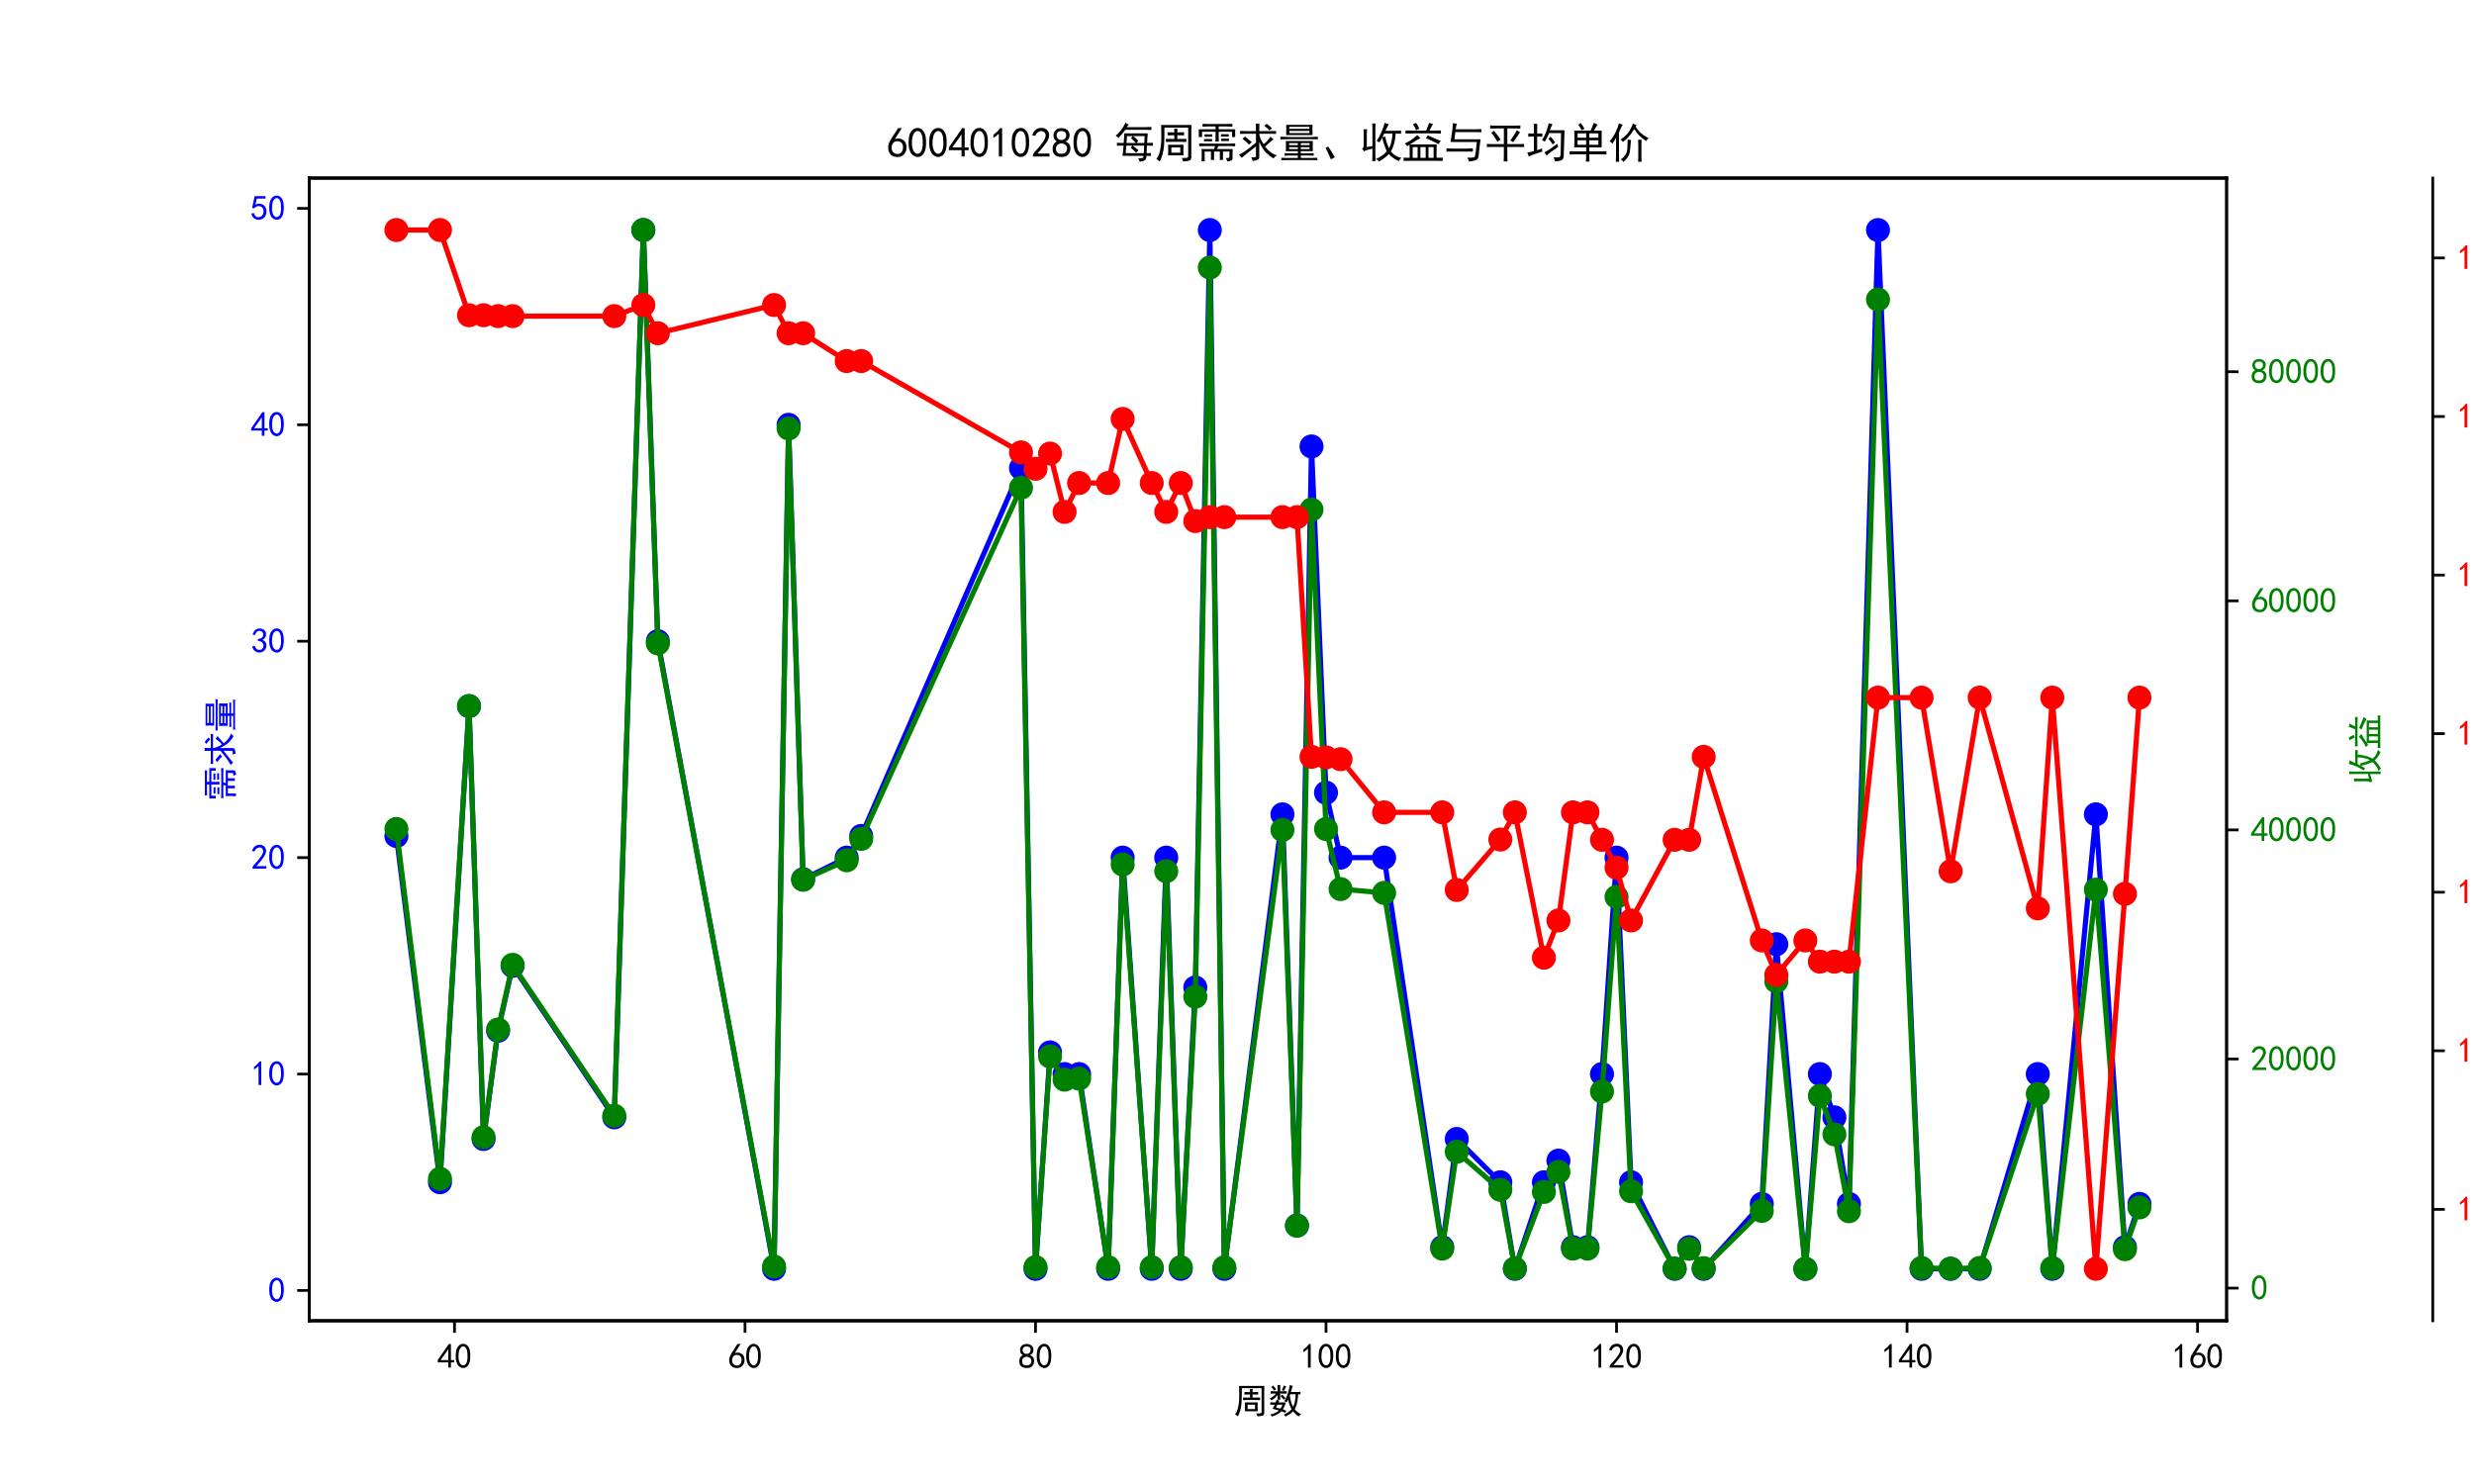 <?xml version="1.0" encoding="utf-8" standalone="no"?>
<!DOCTYPE svg PUBLIC "-//W3C//DTD SVG 1.1//EN"
  "http://www.w3.org/Graphics/SVG/1.1/DTD/svg11.dtd">
<svg xmlns:xlink="http://www.w3.org/1999/xlink" width="720pt" height="432pt" viewBox="0 0 720 432" xmlns="http://www.w3.org/2000/svg" version="1.1">
 <defs>
  <style type="text/css">*{stroke-linejoin: round; stroke-linecap: butt}</style>
 </defs>
 <g id="figure_1">
  <g id="patch_1">
   <path d="M 0 432 
L 720 432 
L 720 0 
L 0 0 
z
" style="fill: #ffffff"/>
  </g>
  <g id="axes_1">
   <g id="patch_2">
    <path d="M 90 384.48 
L 648 384.48 
L 648 51.84 
L 90 51.84 
z
" style="fill: #ffffff"/>
   </g>
   <g id="matplotlib.axis_1">
    <g id="xtick_1">
     <g id="line2d_1">
      <defs>
       <path id="m141161da66" d="M 0 0 
L 0 3.5 
" style="stroke: #000000; stroke-width: 0.8"/>
      </defs>
      <g>
       <use xlink:href="#m141161da66" x="132.273" y="384.48" style="stroke: #000000; stroke-width: 0.8"/>
      </g>
     </g>
     <g id="text_1">
      <!-- 40 -->
      <g transform="translate(127.273 398.355) scale(0.1 -0.1)">
       <defs>
        <path id="SimHei-34" d="M 2000 1100 
L 75 1100 
L 75 1525 
L 2100 4450 
L 2475 4450 
L 2475 1525 
L 3075 1525 
L 3075 1100 
L 2475 1100 
L 2475 150 
L 2000 150 
L 2000 1100 
z
M 2000 1525 
L 2000 3500 
L 600 1525 
L 2000 1525 
z
" transform="scale(0.016)"/>
        <path id="SimHei-30" d="M 225 2537 
Q 250 3200 412 3587 
Q 575 3975 875 4225 
Q 1175 4475 1612 4475 
Q 2050 4475 2375 4112 
Q 2700 3750 2800 3200 
Q 2900 2650 2862 1937 
Q 2825 1225 2612 775 
Q 2400 325 1975 150 
Q 1550 -25 1125 187 
Q 700 400 525 750 
Q 350 1100 275 1487 
Q 200 1875 225 2537 
z
M 750 2687 
Q 675 2000 800 1462 
Q 925 925 1212 700 
Q 1500 475 1800 612 
Q 2100 750 2237 1162 
Q 2375 1575 2375 2062 
Q 2375 2550 2337 2950 
Q 2300 3350 2112 3675 
Q 1925 4000 1612 4012 
Q 1300 4025 1062 3700 
Q 825 3375 750 2687 
z
" transform="scale(0.016)"/>
       </defs>
       <use xlink:href="#SimHei-34"/>
       <use xlink:href="#SimHei-30" x="50"/>
      </g>
     </g>
    </g>
    <g id="xtick_2">
     <g id="line2d_2">
      <g>
       <use xlink:href="#m141161da66" x="216.818" y="384.48" style="stroke: #000000; stroke-width: 0.8"/>
      </g>
     </g>
     <g id="text_2">
      <!-- 60 -->
      <g transform="translate(211.818 398.355) scale(0.1 -0.1)">
       <defs>
        <path id="SimHei-36" d="M 250 1612 
Q 275 1975 387 2225 
Q 500 2475 725 2850 
L 1750 4450 
L 2325 4450 
L 1275 2800 
Q 1950 2975 2350 2750 
Q 2750 2525 2887 2237 
Q 3025 1950 3037 1612 
Q 3050 1275 2937 950 
Q 2825 625 2537 362 
Q 2250 100 1737 75 
Q 1225 50 862 262 
Q 500 475 362 862 
Q 225 1250 250 1612 
z
M 1025 787 
Q 1250 550 1625 525 
Q 2000 500 2250 775 
Q 2500 1050 2500 1575 
Q 2500 2100 2187 2300 
Q 1875 2500 1487 2450 
Q 1100 2400 925 2075 
Q 750 1750 775 1387 
Q 800 1025 1025 787 
z
" transform="scale(0.016)"/>
       </defs>
       <use xlink:href="#SimHei-36"/>
       <use xlink:href="#SimHei-30" x="50"/>
      </g>
     </g>
    </g>
    <g id="xtick_3">
     <g id="line2d_3">
      <g>
       <use xlink:href="#m141161da66" x="301.364" y="384.48" style="stroke: #000000; stroke-width: 0.8"/>
      </g>
     </g>
     <g id="text_3">
      <!-- 80 -->
      <g transform="translate(296.364 398.355) scale(0.1 -0.1)">
       <defs>
        <path id="SimHei-38" d="M 175 1375 
Q 175 1675 325 1962 
Q 475 2250 825 2425 
Q 525 2600 425 2812 
Q 325 3025 312 3300 
Q 300 3575 387 3775 
Q 475 3975 650 4150 
Q 825 4325 1037 4387 
Q 1250 4450 1500 4450 
Q 1750 4450 1950 4400 
Q 2150 4350 2375 4187 
Q 2600 4025 2700 3725 
Q 2800 3425 2687 3025 
Q 2575 2625 2100 2400 
Q 2525 2275 2700 2012 
Q 2875 1750 2875 1375 
Q 2875 1000 2762 775 
Q 2650 550 2512 400 
Q 2375 250 2137 162 
Q 1900 75 1537 75 
Q 1175 75 912 162 
Q 650 250 475 425 
Q 300 600 237 837 
Q 175 1075 175 1375 
z
M 687 1400 
Q 675 1100 787 875 
Q 900 650 1200 587 
Q 1500 525 1825 600 
Q 2150 675 2275 950 
Q 2400 1225 2362 1500 
Q 2325 1775 2050 1962 
Q 1775 2150 1450 2125 
Q 1125 2100 912 1900 
Q 700 1700 687 1400 
z
M 775 3350 
Q 775 3100 950 2875 
Q 1125 2650 1500 2650 
Q 1875 2650 2062 2875 
Q 2250 3100 2237 3412 
Q 2225 3725 2012 3875 
Q 1800 4025 1437 4000 
Q 1075 3975 925 3787 
Q 775 3600 775 3350 
z
" transform="scale(0.016)"/>
       </defs>
       <use xlink:href="#SimHei-38"/>
       <use xlink:href="#SimHei-30" x="50"/>
      </g>
     </g>
    </g>
    <g id="xtick_4">
     <g id="line2d_4">
      <g>
       <use xlink:href="#m141161da66" x="385.909" y="384.48" style="stroke: #000000; stroke-width: 0.8"/>
      </g>
     </g>
     <g id="text_4">
      <!-- 100 -->
      <g transform="translate(378.409 398.355) scale(0.1 -0.1)">
       <defs>
        <path id="SimHei-31" d="M 1400 3600 
Q 1075 3275 575 2975 
L 575 3450 
Q 1200 3875 1600 4450 
L 1900 4450 
L 1900 150 
L 1400 150 
L 1400 3600 
z
" transform="scale(0.016)"/>
       </defs>
       <use xlink:href="#SimHei-31"/>
       <use xlink:href="#SimHei-30" x="50"/>
       <use xlink:href="#SimHei-30" x="100"/>
      </g>
     </g>
    </g>
    <g id="xtick_5">
     <g id="line2d_5">
      <g>
       <use xlink:href="#m141161da66" x="470.455" y="384.48" style="stroke: #000000; stroke-width: 0.8"/>
      </g>
     </g>
     <g id="text_5">
      <!-- 120 -->
      <g transform="translate(462.955 398.355) scale(0.1 -0.1)">
       <defs>
        <path id="SimHei-32" d="M 300 250 
Q 325 625 650 925 
Q 975 1225 1475 1862 
Q 1975 2500 2125 2850 
Q 2275 3200 2237 3450 
Q 2200 3700 2000 3862 
Q 1800 4025 1537 4000 
Q 1275 3975 1037 3800 
Q 800 3625 675 3275 
L 200 3350 
Q 400 3925 712 4187 
Q 1025 4450 1450 4475 
Q 1700 4500 1900 4462 
Q 2100 4425 2312 4287 
Q 2525 4150 2662 3875 
Q 2800 3600 2762 3212 
Q 2725 2825 2375 2287 
Q 2025 1750 1025 600 
L 2825 600 
L 2825 150 
L 300 150 
L 300 250 
z
" transform="scale(0.016)"/>
       </defs>
       <use xlink:href="#SimHei-31"/>
       <use xlink:href="#SimHei-32" x="50"/>
       <use xlink:href="#SimHei-30" x="100"/>
      </g>
     </g>
    </g>
    <g id="xtick_6">
     <g id="line2d_6">
      <g>
       <use xlink:href="#m141161da66" x="555" y="384.48" style="stroke: #000000; stroke-width: 0.8"/>
      </g>
     </g>
     <g id="text_6">
      <!-- 140 -->
      <g transform="translate(547.5 398.355) scale(0.1 -0.1)">
       <use xlink:href="#SimHei-31"/>
       <use xlink:href="#SimHei-34" x="50"/>
       <use xlink:href="#SimHei-30" x="100"/>
      </g>
     </g>
    </g>
    <g id="xtick_7">
     <g id="line2d_7">
      <g>
       <use xlink:href="#m141161da66" x="639.545" y="384.48" style="stroke: #000000; stroke-width: 0.8"/>
      </g>
     </g>
     <g id="text_7">
      <!-- 160 -->
      <g transform="translate(632.045 398.355) scale(0.1 -0.1)">
       <use xlink:href="#SimHei-31"/>
       <use xlink:href="#SimHei-36" x="50"/>
       <use xlink:href="#SimHei-30" x="100"/>
      </g>
     </g>
    </g>
    <g id="text_8">
     <!-- 周数 -->
     <g transform="translate(359 411.339) scale(0.1 -0.1)">
      <defs>
       <path id="SimHei-5468" d="M 5600 4925 
Q 5575 4400 5575 3800 
L 5575 50 
Q 5550 -375 5325 -462 
Q 5100 -550 4325 -600 
Q 4300 -400 4125 -75 
Q 4800 -100 4962 -37 
Q 5125 25 5100 225 
L 5100 4525 
L 1500 4525 
Q 1500 2575 1450 1887 
Q 1400 1200 1237 550 
Q 1075 -100 775 -625 
Q 625 -450 275 -225 
Q 650 225 825 1000 
Q 1000 1775 1025 2587 
Q 1050 3400 1000 4925 
L 5600 4925 
z
M 2050 325 
Q 2075 625 2075 950 
L 2075 1400 
Q 2075 1625 2050 1925 
L 4400 1925 
Q 4375 1725 4375 1450 
L 4375 875 
Q 4375 600 4400 325 
L 2050 325 
z
M 3000 3800 
Q 3000 4150 2975 4375 
L 3475 4375 
Q 3450 4075 3450 3800 
Q 4100 3800 4475 3825 
L 4475 3350 
Q 4125 3375 3450 3375 
L 3450 2800 
Q 4200 2800 4825 2825 
L 4825 2350 
Q 4175 2375 3725 2375 
L 2750 2375 
Q 2325 2375 1725 2350 
L 1725 2825 
Q 2325 2800 3000 2800 
L 3000 3375 
Q 2500 3375 1975 3350 
L 1975 3825 
Q 2475 3800 3000 3800 
z
M 3900 725 
L 3900 1525 
L 2550 1525 
L 2550 725 
L 3900 725 
z
" transform="scale(0.016)"/>
       <path id="SimHei-6570" d="M 4525 4925 
Q 4475 4800 4400 4587 
Q 4325 4375 4175 3825 
L 5325 3825 
Q 5575 3825 5925 3850 
L 5925 3400 
Q 5650 3425 5500 3425 
Q 5500 3025 5362 2162 
Q 5225 1300 4875 675 
Q 5125 375 5437 137 
Q 5750 -100 6025 -200 
Q 5725 -425 5625 -625 
Q 5325 -450 5075 -225 
Q 4825 0 4575 325 
Q 4300 25 3987 -187 
Q 3675 -400 3200 -650 
Q 3075 -425 2850 -300 
Q 3225 -150 3650 125 
Q 4075 400 4300 675 
Q 4125 1025 3962 1425 
Q 3800 1825 3675 2475 
Q 3600 2275 3425 1950 
Q 3250 2050 3000 2150 
Q 3400 2850 3650 3675 
Q 3900 4500 3975 5100 
Q 4275 4975 4525 4925 
z
M 2100 2250 
Q 2000 2150 1875 1925 
L 3250 1925 
Q 3100 1300 2725 675 
Q 3125 525 3350 400 
Q 3225 225 3125 25 
Q 2900 175 2450 325 
Q 1950 -225 725 -650 
Q 600 -375 400 -275 
Q 1575 0 2000 475 
Q 1300 650 850 775 
Q 1000 1000 1250 1525 
Q 1000 1525 425 1500 
L 425 1950 
Q 900 1925 1400 1925 
Q 1500 2150 1550 2425 
Q 1825 2325 2100 2250 
z
M 1775 3950 
Q 1775 4550 1750 5100 
L 2250 5100 
Q 2225 4575 2225 3950 
Q 3075 3950 3425 3975 
L 3425 3525 
Q 3075 3550 2225 3550 
Q 2225 2825 2250 2425 
L 1750 2425 
Q 1775 2775 1775 3300 
Q 1650 3100 1300 2787 
Q 950 2475 650 2300 
Q 525 2525 275 2625 
Q 500 2700 875 2975 
Q 1250 3250 1450 3550 
Q 950 3550 500 3525 
L 500 3975 
Q 925 3950 1775 3950 
z
M 3975 3175 
Q 4200 1700 4600 1125 
Q 4850 1700 4937 2287 
Q 5025 2875 5050 3425 
L 4075 3425 
L 3975 3175 
z
M 1450 1000 
Q 1750 925 2275 800 
Q 2475 1050 2650 1525 
L 1725 1525 
Q 1600 1275 1450 1000 
z
M 3325 4825 
Q 3200 4625 3125 4450 
Q 3050 4275 2925 4025 
Q 2725 4125 2525 4175 
Q 2725 4500 2900 5000 
Q 3150 4875 3325 4825 
z
M 2575 3375 
Q 2900 3050 3200 2725 
Q 3050 2600 2875 2425 
Q 2525 2850 2300 3100 
Q 2450 3225 2575 3375 
z
M 925 5000 
Q 1275 4650 1500 4300 
L 1125 4075 
Q 950 4425 600 4725 
Q 825 4875 925 5000 
z
" transform="scale(0.016)"/>
      </defs>
      <use xlink:href="#SimHei-5468"/>
      <use xlink:href="#SimHei-6570" x="100"/>
     </g>
    </g>
   </g>
   <g id="matplotlib.axis_2">
    <g id="ytick_1">
     <g id="line2d_8">
      <defs>
       <path id="m74ac455ac3" d="M 0 0 
L -3.5 0 
" style="stroke: #000000; stroke-width: 0.8"/>
      </defs>
      <g>
       <use xlink:href="#m74ac455ac3" x="90" y="375.66" style="stroke: #000000; stroke-width: 0.8"/>
      </g>
     </g>
     <g id="text_9">
      <!-- 0 -->
      <g style="fill: #0000ff" transform="translate(78 379.098) scale(0.1 -0.1)">
       <use xlink:href="#SimHei-30"/>
      </g>
     </g>
    </g>
    <g id="ytick_2">
     <g id="line2d_9">
      <g>
       <use xlink:href="#m74ac455ac3" x="90" y="312.66" style="stroke: #000000; stroke-width: 0.8"/>
      </g>
     </g>
     <g id="text_10">
      <!-- 10 -->
      <g style="fill: #0000ff" transform="translate(73 316.098) scale(0.1 -0.1)">
       <use xlink:href="#SimHei-31"/>
       <use xlink:href="#SimHei-30" x="50"/>
      </g>
     </g>
    </g>
    <g id="ytick_3">
     <g id="line2d_10">
      <g>
       <use xlink:href="#m74ac455ac3" x="90" y="249.66" style="stroke: #000000; stroke-width: 0.8"/>
      </g>
     </g>
     <g id="text_11">
      <!-- 20 -->
      <g style="fill: #0000ff" transform="translate(73 253.097) scale(0.1 -0.1)">
       <use xlink:href="#SimHei-32"/>
       <use xlink:href="#SimHei-30" x="50"/>
      </g>
     </g>
    </g>
    <g id="ytick_4">
     <g id="line2d_11">
      <g>
       <use xlink:href="#m74ac455ac3" x="90" y="186.66" style="stroke: #000000; stroke-width: 0.8"/>
      </g>
     </g>
     <g id="text_12">
      <!-- 30 -->
      <g style="fill: #0000ff" transform="translate(73 190.097) scale(0.1 -0.1)">
       <defs>
        <path id="SimHei-33" d="M 250 1225 
L 700 1300 
Q 800 975 1025 762 
Q 1250 550 1587 562 
Q 1925 575 2125 837 
Q 2325 1100 2300 1437 
Q 2275 1775 2037 1962 
Q 1800 2150 1275 2225 
L 1275 2550 
Q 1800 2600 2037 2825 
Q 2275 3050 2250 3412 
Q 2225 3775 1925 3937 
Q 1625 4100 1287 3975 
Q 950 3850 750 3275 
L 300 3350 
Q 450 3800 712 4100 
Q 975 4400 1425 4450 
Q 1875 4500 2212 4337 
Q 2550 4175 2687 3837 
Q 2825 3500 2725 3100 
Q 2625 2700 2150 2400 
Q 2500 2250 2687 1950 
Q 2875 1650 2812 1162 
Q 2750 675 2375 375 
Q 2000 75 1525 87 
Q 1050 100 700 387 
Q 350 675 250 1225 
z
" transform="scale(0.016)"/>
       </defs>
       <use xlink:href="#SimHei-33"/>
       <use xlink:href="#SimHei-30" x="50"/>
      </g>
     </g>
    </g>
    <g id="ytick_5">
     <g id="line2d_12">
      <g>
       <use xlink:href="#m74ac455ac3" x="90" y="123.66" style="stroke: #000000; stroke-width: 0.8"/>
      </g>
     </g>
     <g id="text_13">
      <!-- 40 -->
      <g style="fill: #0000ff" transform="translate(73 127.097) scale(0.1 -0.1)">
       <use xlink:href="#SimHei-34"/>
       <use xlink:href="#SimHei-30" x="50"/>
      </g>
     </g>
    </g>
    <g id="ytick_6">
     <g id="line2d_13">
      <g>
       <use xlink:href="#m74ac455ac3" x="90" y="60.66" style="stroke: #000000; stroke-width: 0.8"/>
      </g>
     </g>
     <g id="text_14">
      <!-- 50 -->
      <g style="fill: #0000ff" transform="translate(73 64.097) scale(0.1 -0.1)">
       <defs>
        <path id="SimHei-35" d="M 550 1325 
Q 725 650 1150 575 
Q 1575 500 1837 662 
Q 2100 825 2212 1087 
Q 2325 1350 2312 1675 
Q 2300 2000 2137 2225 
Q 1975 2450 1725 2525 
Q 1475 2600 1162 2525 
Q 850 2450 650 2175 
L 225 2225 
Q 275 2375 700 4375 
L 2675 4375 
L 2675 3925 
L 1075 3925 
Q 950 3250 825 2850 
Q 1200 3025 1525 3012 
Q 1850 3000 2150 2862 
Q 2450 2725 2587 2487 
Q 2725 2250 2787 2012 
Q 2850 1775 2837 1500 
Q 2825 1225 2725 937 
Q 2625 650 2425 462 
Q 2225 275 1937 162 
Q 1650 50 1275 75 
Q 900 100 562 350 
Q 225 600 100 1200 
L 550 1325 
z
" transform="scale(0.016)"/>
       </defs>
       <use xlink:href="#SimHei-35"/>
       <use xlink:href="#SimHei-30" x="50"/>
      </g>
     </g>
    </g>
    <g id="text_15">
     <!-- 需求量 -->
     <g style="fill: #0000ff" transform="translate(67.75 233.16) rotate(-90) scale(0.1 -0.1)">
      <defs>
       <path id="SimHei-9700" d="M 5150 2100 
Q 5500 2100 5975 2125 
L 5975 1700 
Q 5500 1725 5150 1725 
L 3425 1725 
Q 3300 1500 3250 1275 
L 5600 1275 
Q 5575 950 5575 700 
L 5575 -50 
Q 5575 -350 5425 -437 
Q 5275 -525 4775 -625 
Q 4750 -400 4550 -100 
Q 4950 -100 5025 -50 
Q 5100 0 5100 200 
L 5100 900 
L 4125 900 
L 4125 -375 
L 3650 -375 
L 3650 900 
L 2775 900 
L 2775 -375 
L 2300 -375 
L 2300 900 
L 1350 900 
L 1350 -575 
L 875 -575 
Q 900 -225 900 175 
L 900 575 
Q 900 900 875 1275 
L 2800 1275 
Q 2875 1500 2925 1725 
L 1350 1725 
Q 925 1725 525 1700 
L 525 2125 
Q 900 2100 1325 2100 
L 5150 2100 
z
M 4700 5075 
Q 5075 5075 5550 5100 
L 5550 4675 
Q 5075 4700 4700 4700 
L 3475 4700 
L 3475 4275 
L 5975 4275 
L 5975 3100 
L 5500 3100 
L 5500 3900 
L 3475 3900 
L 3475 3200 
Q 3475 2775 3500 2425 
L 2975 2425 
Q 3000 2750 3000 3175 
L 3000 3900 
L 950 3900 
L 950 3100 
L 450 3100 
Q 450 3375 462 3650 
Q 475 3925 450 4275 
L 3000 4275 
L 3000 4700 
L 1775 4700 
Q 1400 4700 1025 4675 
L 1025 5100 
Q 1400 5075 1750 5075 
L 4700 5075 
z
M 2475 2450 
L 1250 2450 
L 1250 2800 
L 2475 2800 
L 2475 2450 
z
M 2500 3150 
L 1325 3150 
L 1325 3500 
L 2500 3500 
L 2500 3150 
z
M 5000 3175 
L 3825 3175 
L 3825 3525 
L 5000 3525 
L 5000 3175 
z
M 5025 2500 
L 3850 2500 
L 3850 2850 
L 5025 2850 
L 5025 2500 
z
" transform="scale(0.016)"/>
       <path id="SimHei-6c42" d="M 475 4025 
Q 875 4000 1325 4000 
L 2875 4000 
Q 2875 4725 2850 5125 
L 3400 5125 
Q 3375 4725 3375 4000 
L 5150 4000 
Q 5500 4000 5925 4025 
L 5925 3575 
Q 5475 3600 5150 3600 
L 3375 3600 
Q 3400 3200 3612 2750 
Q 3825 2300 4050 2000 
Q 4600 2450 5075 3150 
Q 5250 2950 5575 2750 
Q 5275 2600 4250 1650 
Q 4575 1225 5037 850 
Q 5500 475 6050 325 
Q 5700 125 5550 -150 
Q 5000 150 4437 687 
Q 3875 1225 3375 2375 
L 3375 150 
Q 3400 -225 3137 -350 
Q 2875 -475 2375 -525 
Q 2325 -275 2150 25 
Q 2575 0 2737 37 
Q 2900 75 2875 300 
L 2875 1675 
Q 1875 900 1437 550 
Q 1000 200 725 -50 
Q 500 200 300 400 
Q 650 575 1200 937 
Q 1750 1300 2875 2250 
L 2875 3600 
L 1325 3600 
Q 875 3600 475 3575 
L 475 4025 
z
M 1225 3175 
Q 1775 2725 2250 2325 
L 1825 1950 
Q 1450 2375 825 2825 
L 1225 3175 
z
M 4500 5100 
Q 4900 4825 5300 4425 
Q 5125 4300 4925 4100 
Q 4650 4400 4125 4825 
Q 4275 4950 4500 5100 
z
" transform="scale(0.016)"/>
       <path id="SimHei-91cf" d="M 5250 2500 
Q 5225 2200 5225 1700 
Q 5225 1225 5250 950 
L 3425 950 
L 3425 625 
L 4575 625 
Q 5000 625 5375 650 
L 5375 275 
Q 5025 300 4575 300 
L 3425 300 
L 3425 -75 
L 5125 -75 
Q 5525 -75 5925 -50 
L 5925 -425 
Q 5525 -400 5125 -400 
L 1275 -400 
Q 900 -400 475 -425 
L 475 -50 
Q 925 -50 1275 -75 
L 2975 -75 
L 2975 300 
L 1725 300 
Q 1350 300 975 250 
L 975 650 
Q 1375 625 1725 625 
L 2975 625 
L 2975 950 
L 1150 950 
Q 1175 1375 1175 1775 
Q 1175 2175 1150 2500 
L 5250 2500 
z
M 5200 4950 
Q 5175 4575 5175 4250 
Q 5175 3925 5200 3400 
L 1200 3400 
Q 1225 3925 1225 4250 
Q 1225 4575 1200 4950 
L 5200 4950 
z
M 4900 3100 
Q 5500 3125 6000 3150 
L 6000 2750 
Q 5500 2775 4925 2775 
L 1650 2775 
Q 975 2775 325 2750 
L 325 3150 
Q 975 3125 1650 3100 
L 4900 3100 
z
M 4725 3700 
L 4725 4025 
L 1675 4025 
L 1675 3700 
L 4725 3700 
z
M 4725 4350 
L 4725 4650 
L 1675 4650 
L 1675 4350 
L 4725 4350 
z
M 4750 1875 
L 4750 2175 
L 3425 2175 
L 3425 1875 
L 4750 1875 
z
M 2975 1875 
L 2975 2175 
L 1650 2175 
L 1650 1875 
L 2975 1875 
z
M 2975 1275 
L 2975 1550 
L 1650 1550 
L 1650 1275 
L 2975 1275 
z
M 4750 1275 
L 4750 1550 
L 3425 1550 
L 3425 1275 
L 4750 1275 
z
" transform="scale(0.016)"/>
      </defs>
      <use xlink:href="#SimHei-9700"/>
      <use xlink:href="#SimHei-6c42" x="100"/>
      <use xlink:href="#SimHei-91cf" x="200"/>
     </g>
    </g>
   </g>
   <g id="line2d_14">
    <path d="M 115.364 243.36 
L 128.045 344.16 
L 136.5 205.56 
L 140.727 331.56 
L 144.955 300.06 
L 149.182 281.16 
L 178.773 325.26 
L 187.227 66.96 
L 191.455 186.66 
L 225.273 369.36 
L 229.5 123.66 
L 233.727 255.96 
L 246.409 249.66 
L 250.636 243.36 
L 297.136 136.26 
L 301.364 369.36 
L 305.591 306.36 
L 309.818 312.66 
L 314.045 312.66 
L 322.5 369.36 
L 326.727 249.66 
L 335.182 369.36 
L 339.409 249.66 
L 343.636 369.36 
L 347.864 287.46 
L 352.091 66.96 
L 356.318 369.36 
L 373.227 237.06 
L 377.455 356.76 
L 381.682 129.96 
L 385.909 230.76 
L 390.136 249.66 
L 402.818 249.66 
L 419.727 363.06 
L 423.955 331.56 
L 436.636 344.16 
L 440.864 369.36 
L 449.318 344.16 
L 453.545 337.86 
L 457.773 363.06 
L 462 363.06 
L 466.227 312.66 
L 470.455 249.66 
L 474.682 344.16 
L 487.364 369.36 
L 491.591 363.06 
L 495.818 369.36 
L 512.727 350.46 
L 516.955 274.86 
L 525.409 369.36 
L 529.636 312.66 
L 533.864 325.26 
L 538.091 350.46 
L 546.545 66.96 
L 559.227 369.36 
L 567.682 369.36 
L 576.136 369.36 
L 593.045 312.66 
L 597.273 369.36 
L 609.955 237.06 
L 618.409 363.06 
L 622.636 350.46 
" clip-path="url(#p6c1d393cd1)" style="fill: none; stroke: #0000ff; stroke-width: 1.5; stroke-linecap: square"/>
    <defs>
     <path id="m111ec962bd" d="M 0 3 
C 0.796 3 1.559 2.684 2.121 2.121 
C 2.684 1.559 3 0.796 3 0 
C 3 -0.796 2.684 -1.559 2.121 -2.121 
C 1.559 -2.684 0.796 -3 0 -3 
C -0.796 -3 -1.559 -2.684 -2.121 -2.121 
C -2.684 -1.559 -3 -0.796 -3 0 
C -3 0.796 -2.684 1.559 -2.121 2.121 
C -1.559 2.684 -0.796 3 0 3 
z
" style="stroke: #0000ff"/>
    </defs>
    <g clip-path="url(#p6c1d393cd1)">
     <use xlink:href="#m111ec962bd" x="115.364" y="243.36" style="fill: #0000ff; stroke: #0000ff"/>
     <use xlink:href="#m111ec962bd" x="128.045" y="344.16" style="fill: #0000ff; stroke: #0000ff"/>
     <use xlink:href="#m111ec962bd" x="136.5" y="205.56" style="fill: #0000ff; stroke: #0000ff"/>
     <use xlink:href="#m111ec962bd" x="140.727" y="331.56" style="fill: #0000ff; stroke: #0000ff"/>
     <use xlink:href="#m111ec962bd" x="144.955" y="300.06" style="fill: #0000ff; stroke: #0000ff"/>
     <use xlink:href="#m111ec962bd" x="149.182" y="281.16" style="fill: #0000ff; stroke: #0000ff"/>
     <use xlink:href="#m111ec962bd" x="178.773" y="325.26" style="fill: #0000ff; stroke: #0000ff"/>
     <use xlink:href="#m111ec962bd" x="187.227" y="66.96" style="fill: #0000ff; stroke: #0000ff"/>
     <use xlink:href="#m111ec962bd" x="191.455" y="186.66" style="fill: #0000ff; stroke: #0000ff"/>
     <use xlink:href="#m111ec962bd" x="225.273" y="369.36" style="fill: #0000ff; stroke: #0000ff"/>
     <use xlink:href="#m111ec962bd" x="229.5" y="123.66" style="fill: #0000ff; stroke: #0000ff"/>
     <use xlink:href="#m111ec962bd" x="233.727" y="255.96" style="fill: #0000ff; stroke: #0000ff"/>
     <use xlink:href="#m111ec962bd" x="246.409" y="249.66" style="fill: #0000ff; stroke: #0000ff"/>
     <use xlink:href="#m111ec962bd" x="250.636" y="243.36" style="fill: #0000ff; stroke: #0000ff"/>
     <use xlink:href="#m111ec962bd" x="297.136" y="136.26" style="fill: #0000ff; stroke: #0000ff"/>
     <use xlink:href="#m111ec962bd" x="301.364" y="369.36" style="fill: #0000ff; stroke: #0000ff"/>
     <use xlink:href="#m111ec962bd" x="305.591" y="306.36" style="fill: #0000ff; stroke: #0000ff"/>
     <use xlink:href="#m111ec962bd" x="309.818" y="312.66" style="fill: #0000ff; stroke: #0000ff"/>
     <use xlink:href="#m111ec962bd" x="314.045" y="312.66" style="fill: #0000ff; stroke: #0000ff"/>
     <use xlink:href="#m111ec962bd" x="322.5" y="369.36" style="fill: #0000ff; stroke: #0000ff"/>
     <use xlink:href="#m111ec962bd" x="326.727" y="249.66" style="fill: #0000ff; stroke: #0000ff"/>
     <use xlink:href="#m111ec962bd" x="335.182" y="369.36" style="fill: #0000ff; stroke: #0000ff"/>
     <use xlink:href="#m111ec962bd" x="339.409" y="249.66" style="fill: #0000ff; stroke: #0000ff"/>
     <use xlink:href="#m111ec962bd" x="343.636" y="369.36" style="fill: #0000ff; stroke: #0000ff"/>
     <use xlink:href="#m111ec962bd" x="347.864" y="287.46" style="fill: #0000ff; stroke: #0000ff"/>
     <use xlink:href="#m111ec962bd" x="352.091" y="66.96" style="fill: #0000ff; stroke: #0000ff"/>
     <use xlink:href="#m111ec962bd" x="356.318" y="369.36" style="fill: #0000ff; stroke: #0000ff"/>
     <use xlink:href="#m111ec962bd" x="373.227" y="237.06" style="fill: #0000ff; stroke: #0000ff"/>
     <use xlink:href="#m111ec962bd" x="377.455" y="356.76" style="fill: #0000ff; stroke: #0000ff"/>
     <use xlink:href="#m111ec962bd" x="381.682" y="129.96" style="fill: #0000ff; stroke: #0000ff"/>
     <use xlink:href="#m111ec962bd" x="385.909" y="230.76" style="fill: #0000ff; stroke: #0000ff"/>
     <use xlink:href="#m111ec962bd" x="390.136" y="249.66" style="fill: #0000ff; stroke: #0000ff"/>
     <use xlink:href="#m111ec962bd" x="402.818" y="249.66" style="fill: #0000ff; stroke: #0000ff"/>
     <use xlink:href="#m111ec962bd" x="419.727" y="363.06" style="fill: #0000ff; stroke: #0000ff"/>
     <use xlink:href="#m111ec962bd" x="423.955" y="331.56" style="fill: #0000ff; stroke: #0000ff"/>
     <use xlink:href="#m111ec962bd" x="436.636" y="344.16" style="fill: #0000ff; stroke: #0000ff"/>
     <use xlink:href="#m111ec962bd" x="440.864" y="369.36" style="fill: #0000ff; stroke: #0000ff"/>
     <use xlink:href="#m111ec962bd" x="449.318" y="344.16" style="fill: #0000ff; stroke: #0000ff"/>
     <use xlink:href="#m111ec962bd" x="453.545" y="337.86" style="fill: #0000ff; stroke: #0000ff"/>
     <use xlink:href="#m111ec962bd" x="457.773" y="363.06" style="fill: #0000ff; stroke: #0000ff"/>
     <use xlink:href="#m111ec962bd" x="462" y="363.06" style="fill: #0000ff; stroke: #0000ff"/>
     <use xlink:href="#m111ec962bd" x="466.227" y="312.66" style="fill: #0000ff; stroke: #0000ff"/>
     <use xlink:href="#m111ec962bd" x="470.455" y="249.66" style="fill: #0000ff; stroke: #0000ff"/>
     <use xlink:href="#m111ec962bd" x="474.682" y="344.16" style="fill: #0000ff; stroke: #0000ff"/>
     <use xlink:href="#m111ec962bd" x="487.364" y="369.36" style="fill: #0000ff; stroke: #0000ff"/>
     <use xlink:href="#m111ec962bd" x="491.591" y="363.06" style="fill: #0000ff; stroke: #0000ff"/>
     <use xlink:href="#m111ec962bd" x="495.818" y="369.36" style="fill: #0000ff; stroke: #0000ff"/>
     <use xlink:href="#m111ec962bd" x="512.727" y="350.46" style="fill: #0000ff; stroke: #0000ff"/>
     <use xlink:href="#m111ec962bd" x="516.955" y="274.86" style="fill: #0000ff; stroke: #0000ff"/>
     <use xlink:href="#m111ec962bd" x="525.409" y="369.36" style="fill: #0000ff; stroke: #0000ff"/>
     <use xlink:href="#m111ec962bd" x="529.636" y="312.66" style="fill: #0000ff; stroke: #0000ff"/>
     <use xlink:href="#m111ec962bd" x="533.864" y="325.26" style="fill: #0000ff; stroke: #0000ff"/>
     <use xlink:href="#m111ec962bd" x="538.091" y="350.46" style="fill: #0000ff; stroke: #0000ff"/>
     <use xlink:href="#m111ec962bd" x="546.545" y="66.96" style="fill: #0000ff; stroke: #0000ff"/>
     <use xlink:href="#m111ec962bd" x="559.227" y="369.36" style="fill: #0000ff; stroke: #0000ff"/>
     <use xlink:href="#m111ec962bd" x="567.682" y="369.36" style="fill: #0000ff; stroke: #0000ff"/>
     <use xlink:href="#m111ec962bd" x="576.136" y="369.36" style="fill: #0000ff; stroke: #0000ff"/>
     <use xlink:href="#m111ec962bd" x="593.045" y="312.66" style="fill: #0000ff; stroke: #0000ff"/>
     <use xlink:href="#m111ec962bd" x="597.273" y="369.36" style="fill: #0000ff; stroke: #0000ff"/>
     <use xlink:href="#m111ec962bd" x="609.955" y="237.06" style="fill: #0000ff; stroke: #0000ff"/>
     <use xlink:href="#m111ec962bd" x="618.409" y="363.06" style="fill: #0000ff; stroke: #0000ff"/>
     <use xlink:href="#m111ec962bd" x="622.636" y="350.46" style="fill: #0000ff; stroke: #0000ff"/>
    </g>
   </g>
   <g id="patch_3">
    <path d="M 90 384.48 
L 90 51.84 
" style="fill: none; stroke: #000000; stroke-width: 0.8; stroke-linejoin: miter; stroke-linecap: square"/>
   </g>
   <g id="patch_4">
    <path d="M 648 384.48 
L 648 51.84 
" style="fill: none; stroke: #000000; stroke-width: 0.8; stroke-linejoin: miter; stroke-linecap: square"/>
   </g>
   <g id="patch_5">
    <path d="M 90 384.48 
L 648 384.48 
" style="fill: none; stroke: #000000; stroke-width: 0.8; stroke-linejoin: miter; stroke-linecap: square"/>
   </g>
   <g id="patch_6">
    <path d="M 90 51.84 
L 648 51.84 
" style="fill: none; stroke: #000000; stroke-width: 0.8; stroke-linejoin: miter; stroke-linecap: square"/>
   </g>
  </g>
  <g id="axes_2">
   <g id="matplotlib.axis_3">
    <g id="ytick_7">
     <g id="line2d_15">
      <defs>
       <path id="mb11f44ab1c" d="M 0 0 
L 3.5 0 
" style="stroke: #000000; stroke-width: 0.8"/>
      </defs>
      <g>
       <use xlink:href="#mb11f44ab1c" x="648" y="374.978" style="stroke: #000000; stroke-width: 0.8"/>
      </g>
     </g>
     <g id="text_16">
      <!-- 0 -->
      <g style="fill: #008000" transform="translate(655 378.415) scale(0.1 -0.1)">
       <use xlink:href="#SimHei-30"/>
      </g>
     </g>
    </g>
    <g id="ytick_8">
     <g id="line2d_16">
      <g>
       <use xlink:href="#mb11f44ab1c" x="648" y="308.287" style="stroke: #000000; stroke-width: 0.8"/>
      </g>
     </g>
     <g id="text_17">
      <!-- 20000 -->
      <g style="fill: #008000" transform="translate(655 311.725) scale(0.1 -0.1)">
       <use xlink:href="#SimHei-32"/>
       <use xlink:href="#SimHei-30" x="50"/>
       <use xlink:href="#SimHei-30" x="100"/>
       <use xlink:href="#SimHei-30" x="150"/>
       <use xlink:href="#SimHei-30" x="200"/>
      </g>
     </g>
    </g>
    <g id="ytick_9">
     <g id="line2d_17">
      <g>
       <use xlink:href="#mb11f44ab1c" x="648" y="241.597" style="stroke: #000000; stroke-width: 0.8"/>
      </g>
     </g>
     <g id="text_18">
      <!-- 40000 -->
      <g style="fill: #008000" transform="translate(655 245.034) scale(0.1 -0.1)">
       <use xlink:href="#SimHei-34"/>
       <use xlink:href="#SimHei-30" x="50"/>
       <use xlink:href="#SimHei-30" x="100"/>
       <use xlink:href="#SimHei-30" x="150"/>
       <use xlink:href="#SimHei-30" x="200"/>
      </g>
     </g>
    </g>
    <g id="ytick_10">
     <g id="line2d_18">
      <g>
       <use xlink:href="#mb11f44ab1c" x="648" y="174.906" style="stroke: #000000; stroke-width: 0.8"/>
      </g>
     </g>
     <g id="text_19">
      <!-- 60000 -->
      <g style="fill: #008000" transform="translate(655 178.344) scale(0.1 -0.1)">
       <use xlink:href="#SimHei-36"/>
       <use xlink:href="#SimHei-30" x="50"/>
       <use xlink:href="#SimHei-30" x="100"/>
       <use xlink:href="#SimHei-30" x="150"/>
       <use xlink:href="#SimHei-30" x="200"/>
      </g>
     </g>
    </g>
    <g id="ytick_11">
     <g id="line2d_19">
      <g>
       <use xlink:href="#mb11f44ab1c" x="648" y="108.216" style="stroke: #000000; stroke-width: 0.8"/>
      </g>
     </g>
     <g id="text_20">
      <!-- 80000 -->
      <g style="fill: #008000" transform="translate(655 111.653) scale(0.1 -0.1)">
       <use xlink:href="#SimHei-38"/>
       <use xlink:href="#SimHei-30" x="50"/>
       <use xlink:href="#SimHei-30" x="100"/>
       <use xlink:href="#SimHei-30" x="150"/>
       <use xlink:href="#SimHei-30" x="200"/>
      </g>
     </g>
    </g>
    <g id="text_21">
     <!-- 收益 -->
     <g style="fill: #008000" transform="translate(691.93 228.16) rotate(-90) scale(0.1 -0.1)">
      <defs>
       <path id="SimHei-6536" d="M 4250 5050 
Q 4125 4850 3750 4050 
L 5150 4050 
Q 5675 4050 6125 4075 
L 6125 3600 
Q 5675 3625 5300 3625 
Q 5225 2625 5025 1975 
Q 4825 1325 4575 900 
Q 4900 500 5287 275 
Q 5675 50 6200 -75 
Q 5900 -275 5800 -550 
Q 5300 -350 4950 -100 
Q 4600 150 4275 525 
Q 3800 0 2775 -625 
Q 2650 -425 2300 -225 
Q 3275 150 3950 925 
Q 3775 1325 3612 1787 
Q 3450 2250 3250 3000 
Q 2975 2450 2825 2275 
Q 2650 2400 2425 2525 
Q 2775 3025 3137 3837 
Q 3500 4650 3625 5250 
Q 3925 5125 4250 5050 
z
M 975 4275 
Q 925 3950 925 3450 
L 925 1575 
L 1775 1725 
L 1775 4425 
Q 1775 4775 1750 5150 
L 2250 5150 
Q 2225 4850 2225 4450 
L 2225 300 
Q 2225 -50 2250 -550 
L 1750 -550 
Q 1775 -25 1775 350 
L 1775 1350 
Q 625 1050 500 925 
Q 375 1125 225 1350 
Q 450 1475 450 1800 
L 450 3575 
Q 450 3925 425 4275 
L 975 4275 
z
M 3725 3150 
Q 3800 2700 3962 2212 
Q 4125 1725 4300 1375 
Q 4725 2150 4825 3625 
L 3575 3625 
Q 3400 3275 3300 3100 
L 3725 3150 
z
" transform="scale(0.016)"/>
       <path id="SimHei-76ca" d="M 2825 2925 
Q 2425 2775 2012 2487 
Q 1600 2200 1225 1975 
L 5275 1975 
Q 5250 1575 5250 1000 
L 5250 -50 
Q 5800 -50 6175 -25 
L 6175 -525 
Q 5725 -500 5250 -500 
L 1325 -500 
Q 700 -500 250 -525 
L 250 -25 
Q 600 -50 1175 -50 
L 1175 1050 
Q 1175 1575 1150 1925 
Q 1000 1800 800 1700 
Q 650 1950 425 2125 
Q 800 2275 1312 2600 
Q 1825 2925 2325 3400 
Q 2550 3150 2825 2925 
z
M 4725 5050 
Q 4575 4900 4462 4637 
Q 4350 4375 4175 4075 
L 4625 4075 
Q 5350 4075 5900 4100 
L 5900 3625 
Q 5350 3650 4625 3650 
L 1975 3650 
Q 1350 3650 550 3625 
L 550 4100 
Q 1175 4075 1975 4075 
L 3675 4075 
Q 3775 4300 3887 4625 
Q 4000 4950 4125 5250 
L 4725 5050 
z
M 3600 -50 
L 3600 1575 
L 2800 1575 
L 2800 -50 
L 3600 -50 
z
M 4800 -50 
L 4800 1575 
L 4025 1575 
L 4025 -50 
L 4800 -50 
z
M 2375 -50 
L 2375 1575 
L 1625 1575 
L 1625 -50 
L 2375 -50 
z
M 3900 3350 
Q 4375 3150 4900 2925 
Q 5425 2700 5900 2500 
Q 5700 2300 5550 2000 
Q 5025 2300 4512 2537 
Q 4000 2775 3625 2900 
Q 3750 3075 3900 3350 
z
M 2150 5250 
Q 2375 4925 2650 4350 
Q 2425 4275 2150 4125 
Q 1950 4650 1675 5025 
Q 1875 5100 2150 5250 
z
" transform="scale(0.016)"/>
      </defs>
      <use xlink:href="#SimHei-6536"/>
      <use xlink:href="#SimHei-76ca" x="100"/>
     </g>
    </g>
   </g>
   <g id="line2d_20">
    <path d="M 115.364 241.314 
L 128.045 343.153 
L 136.5 205.544 
L 140.727 331.051 
L 144.955 299.685 
L 149.182 280.861 
L 178.773 324.782 
L 187.227 66.96 
L 191.455 187.286 
L 225.273 368.692 
L 229.5 124.722 
L 233.727 256.106 
L 246.409 250.435 
L 250.636 244.208 
L 297.136 141.994 
L 301.364 368.864 
L 305.591 307.549 
L 309.818 314.292 
L 314.045 313.989 
L 322.5 368.879 
L 326.727 251.652 
L 335.182 368.879 
L 339.409 253.607 
L 343.636 368.879 
L 347.864 290.153 
L 352.091 77.888 
L 356.318 368.915 
L 373.227 241.591 
L 377.455 356.789 
L 381.682 148.348 
L 385.909 241.337 
L 390.136 258.807 
L 402.818 259.925 
L 419.727 363.473 
L 423.955 335.281 
L 436.636 346.358 
L 440.864 369.225 
L 449.318 346.979 
L 453.545 341.144 
L 457.773 363.473 
L 462 363.473 
L 466.227 317.74 
L 470.455 261.088 
L 474.682 346.783 
L 487.364 369.254 
L 491.591 363.53 
L 495.818 369.167 
L 512.727 352.506 
L 516.955 285.67 
L 525.409 369.36 
L 529.636 319.021 
L 533.864 330.213 
L 538.091 352.595 
L 546.545 87.186 
L 559.227 369.105 
L 567.682 369.287 
L 576.136 369.105 
L 593.045 318.461 
L 597.273 369.105 
L 609.955 258.979 
L 618.409 363.644 
L 622.636 351.485 
" clip-path="url(#p6c1d393cd1)" style="fill: none; stroke: #008000; stroke-width: 1.5; stroke-linecap: square"/>
    <defs>
     <path id="m0c21804731" d="M 0 3 
C 0.796 3 1.559 2.684 2.121 2.121 
C 2.684 1.559 3 0.796 3 0 
C 3 -0.796 2.684 -1.559 2.121 -2.121 
C 1.559 -2.684 0.796 -3 0 -3 
C -0.796 -3 -1.559 -2.684 -2.121 -2.121 
C -2.684 -1.559 -3 -0.796 -3 0 
C -3 0.796 -2.684 1.559 -2.121 2.121 
C -1.559 2.684 -0.796 3 0 3 
z
" style="stroke: #008000"/>
    </defs>
    <g clip-path="url(#p6c1d393cd1)">
     <use xlink:href="#m0c21804731" x="115.364" y="241.314" style="fill: #008000; stroke: #008000"/>
     <use xlink:href="#m0c21804731" x="128.045" y="343.153" style="fill: #008000; stroke: #008000"/>
     <use xlink:href="#m0c21804731" x="136.5" y="205.544" style="fill: #008000; stroke: #008000"/>
     <use xlink:href="#m0c21804731" x="140.727" y="331.051" style="fill: #008000; stroke: #008000"/>
     <use xlink:href="#m0c21804731" x="144.955" y="299.685" style="fill: #008000; stroke: #008000"/>
     <use xlink:href="#m0c21804731" x="149.182" y="280.861" style="fill: #008000; stroke: #008000"/>
     <use xlink:href="#m0c21804731" x="178.773" y="324.782" style="fill: #008000; stroke: #008000"/>
     <use xlink:href="#m0c21804731" x="187.227" y="66.96" style="fill: #008000; stroke: #008000"/>
     <use xlink:href="#m0c21804731" x="191.455" y="187.286" style="fill: #008000; stroke: #008000"/>
     <use xlink:href="#m0c21804731" x="225.273" y="368.692" style="fill: #008000; stroke: #008000"/>
     <use xlink:href="#m0c21804731" x="229.5" y="124.722" style="fill: #008000; stroke: #008000"/>
     <use xlink:href="#m0c21804731" x="233.727" y="256.106" style="fill: #008000; stroke: #008000"/>
     <use xlink:href="#m0c21804731" x="246.409" y="250.435" style="fill: #008000; stroke: #008000"/>
     <use xlink:href="#m0c21804731" x="250.636" y="244.208" style="fill: #008000; stroke: #008000"/>
     <use xlink:href="#m0c21804731" x="297.136" y="141.994" style="fill: #008000; stroke: #008000"/>
     <use xlink:href="#m0c21804731" x="301.364" y="368.864" style="fill: #008000; stroke: #008000"/>
     <use xlink:href="#m0c21804731" x="305.591" y="307.549" style="fill: #008000; stroke: #008000"/>
     <use xlink:href="#m0c21804731" x="309.818" y="314.292" style="fill: #008000; stroke: #008000"/>
     <use xlink:href="#m0c21804731" x="314.045" y="313.989" style="fill: #008000; stroke: #008000"/>
     <use xlink:href="#m0c21804731" x="322.5" y="368.879" style="fill: #008000; stroke: #008000"/>
     <use xlink:href="#m0c21804731" x="326.727" y="251.652" style="fill: #008000; stroke: #008000"/>
     <use xlink:href="#m0c21804731" x="335.182" y="368.879" style="fill: #008000; stroke: #008000"/>
     <use xlink:href="#m0c21804731" x="339.409" y="253.607" style="fill: #008000; stroke: #008000"/>
     <use xlink:href="#m0c21804731" x="343.636" y="368.879" style="fill: #008000; stroke: #008000"/>
     <use xlink:href="#m0c21804731" x="347.864" y="290.153" style="fill: #008000; stroke: #008000"/>
     <use xlink:href="#m0c21804731" x="352.091" y="77.888" style="fill: #008000; stroke: #008000"/>
     <use xlink:href="#m0c21804731" x="356.318" y="368.915" style="fill: #008000; stroke: #008000"/>
     <use xlink:href="#m0c21804731" x="373.227" y="241.591" style="fill: #008000; stroke: #008000"/>
     <use xlink:href="#m0c21804731" x="377.455" y="356.789" style="fill: #008000; stroke: #008000"/>
     <use xlink:href="#m0c21804731" x="381.682" y="148.348" style="fill: #008000; stroke: #008000"/>
     <use xlink:href="#m0c21804731" x="385.909" y="241.337" style="fill: #008000; stroke: #008000"/>
     <use xlink:href="#m0c21804731" x="390.136" y="258.807" style="fill: #008000; stroke: #008000"/>
     <use xlink:href="#m0c21804731" x="402.818" y="259.925" style="fill: #008000; stroke: #008000"/>
     <use xlink:href="#m0c21804731" x="419.727" y="363.473" style="fill: #008000; stroke: #008000"/>
     <use xlink:href="#m0c21804731" x="423.955" y="335.281" style="fill: #008000; stroke: #008000"/>
     <use xlink:href="#m0c21804731" x="436.636" y="346.358" style="fill: #008000; stroke: #008000"/>
     <use xlink:href="#m0c21804731" x="440.864" y="369.225" style="fill: #008000; stroke: #008000"/>
     <use xlink:href="#m0c21804731" x="449.318" y="346.979" style="fill: #008000; stroke: #008000"/>
     <use xlink:href="#m0c21804731" x="453.545" y="341.144" style="fill: #008000; stroke: #008000"/>
     <use xlink:href="#m0c21804731" x="457.773" y="363.473" style="fill: #008000; stroke: #008000"/>
     <use xlink:href="#m0c21804731" x="462" y="363.473" style="fill: #008000; stroke: #008000"/>
     <use xlink:href="#m0c21804731" x="466.227" y="317.74" style="fill: #008000; stroke: #008000"/>
     <use xlink:href="#m0c21804731" x="470.455" y="261.088" style="fill: #008000; stroke: #008000"/>
     <use xlink:href="#m0c21804731" x="474.682" y="346.783" style="fill: #008000; stroke: #008000"/>
     <use xlink:href="#m0c21804731" x="487.364" y="369.254" style="fill: #008000; stroke: #008000"/>
     <use xlink:href="#m0c21804731" x="491.591" y="363.53" style="fill: #008000; stroke: #008000"/>
     <use xlink:href="#m0c21804731" x="495.818" y="369.167" style="fill: #008000; stroke: #008000"/>
     <use xlink:href="#m0c21804731" x="512.727" y="352.506" style="fill: #008000; stroke: #008000"/>
     <use xlink:href="#m0c21804731" x="516.955" y="285.67" style="fill: #008000; stroke: #008000"/>
     <use xlink:href="#m0c21804731" x="525.409" y="369.36" style="fill: #008000; stroke: #008000"/>
     <use xlink:href="#m0c21804731" x="529.636" y="319.021" style="fill: #008000; stroke: #008000"/>
     <use xlink:href="#m0c21804731" x="533.864" y="330.213" style="fill: #008000; stroke: #008000"/>
     <use xlink:href="#m0c21804731" x="538.091" y="352.595" style="fill: #008000; stroke: #008000"/>
     <use xlink:href="#m0c21804731" x="546.545" y="87.186" style="fill: #008000; stroke: #008000"/>
     <use xlink:href="#m0c21804731" x="559.227" y="369.105" style="fill: #008000; stroke: #008000"/>
     <use xlink:href="#m0c21804731" x="567.682" y="369.287" style="fill: #008000; stroke: #008000"/>
     <use xlink:href="#m0c21804731" x="576.136" y="369.105" style="fill: #008000; stroke: #008000"/>
     <use xlink:href="#m0c21804731" x="593.045" y="318.461" style="fill: #008000; stroke: #008000"/>
     <use xlink:href="#m0c21804731" x="597.273" y="369.105" style="fill: #008000; stroke: #008000"/>
     <use xlink:href="#m0c21804731" x="609.955" y="258.979" style="fill: #008000; stroke: #008000"/>
     <use xlink:href="#m0c21804731" x="618.409" y="363.644" style="fill: #008000; stroke: #008000"/>
     <use xlink:href="#m0c21804731" x="622.636" y="351.485" style="fill: #008000; stroke: #008000"/>
    </g>
   </g>
   <g id="patch_7">
    <path d="M 90 384.48 
L 90 51.84 
" style="fill: none; stroke: #000000; stroke-width: 0.8; stroke-linejoin: miter; stroke-linecap: square"/>
   </g>
   <g id="patch_8">
    <path d="M 648 384.48 
L 648 51.84 
" style="fill: none; stroke: #000000; stroke-width: 0.8; stroke-linejoin: miter; stroke-linecap: square"/>
   </g>
   <g id="patch_9">
    <path d="M 90 384.48 
L 648 384.48 
" style="fill: none; stroke: #000000; stroke-width: 0.8; stroke-linejoin: miter; stroke-linecap: square"/>
   </g>
   <g id="patch_10">
    <path d="M 90 51.84 
L 648 51.84 
" style="fill: none; stroke: #000000; stroke-width: 0.8; stroke-linejoin: miter; stroke-linecap: square"/>
   </g>
  </g>
  <g id="axes_3">
   <g id="matplotlib.axis_4">
    <g id="ytick_12">
     <g id="line2d_21">
      <g>
       <use xlink:href="#mb11f44ab1c" x="708" y="352.045" style="stroke: #000000; stroke-width: 0.8"/>
      </g>
     </g>
     <g id="text_22">
      <!-- 1600 -->
      <g style="fill: #ff0000" transform="translate(715 355.483) scale(0.1 -0.1)">
       <use xlink:href="#SimHei-31"/>
       <use xlink:href="#SimHei-36" x="50"/>
       <use xlink:href="#SimHei-30" x="100"/>
       <use xlink:href="#SimHei-30" x="150"/>
      </g>
     </g>
    </g>
    <g id="ytick_13">
     <g id="line2d_22">
      <g>
       <use xlink:href="#mb11f44ab1c" x="708" y="305.885" style="stroke: #000000; stroke-width: 0.8"/>
      </g>
     </g>
     <g id="text_23">
      <!-- 1650 -->
      <g style="fill: #ff0000" transform="translate(715 309.323) scale(0.1 -0.1)">
       <use xlink:href="#SimHei-31"/>
       <use xlink:href="#SimHei-36" x="50"/>
       <use xlink:href="#SimHei-35" x="100"/>
       <use xlink:href="#SimHei-30" x="150"/>
      </g>
     </g>
    </g>
    <g id="ytick_14">
     <g id="line2d_23">
      <g>
       <use xlink:href="#mb11f44ab1c" x="708" y="259.726" style="stroke: #000000; stroke-width: 0.8"/>
      </g>
     </g>
     <g id="text_24">
      <!-- 1700 -->
      <g style="fill: #ff0000" transform="translate(715 263.163) scale(0.1 -0.1)">
       <defs>
        <path id="SimHei-37" d="M 850 150 
Q 1300 2050 2425 3925 
L 275 3925 
L 275 4375 
L 2950 4375 
L 2950 3950 
Q 1775 2050 1400 150 
L 850 150 
z
" transform="scale(0.016)"/>
       </defs>
       <use xlink:href="#SimHei-31"/>
       <use xlink:href="#SimHei-37" x="50"/>
       <use xlink:href="#SimHei-30" x="100"/>
       <use xlink:href="#SimHei-30" x="150"/>
      </g>
     </g>
    </g>
    <g id="ytick_15">
     <g id="line2d_24">
      <g>
       <use xlink:href="#mb11f44ab1c" x="708" y="213.566" style="stroke: #000000; stroke-width: 0.8"/>
      </g>
     </g>
     <g id="text_25">
      <!-- 1750 -->
      <g style="fill: #ff0000" transform="translate(715 217.003) scale(0.1 -0.1)">
       <use xlink:href="#SimHei-31"/>
       <use xlink:href="#SimHei-37" x="50"/>
       <use xlink:href="#SimHei-35" x="100"/>
       <use xlink:href="#SimHei-30" x="150"/>
      </g>
     </g>
    </g>
    <g id="ytick_16">
     <g id="line2d_25">
      <g>
       <use xlink:href="#mb11f44ab1c" x="708" y="167.406" style="stroke: #000000; stroke-width: 0.8"/>
      </g>
     </g>
     <g id="text_26">
      <!-- 1800 -->
      <g style="fill: #ff0000" transform="translate(715 170.843) scale(0.1 -0.1)">
       <use xlink:href="#SimHei-31"/>
       <use xlink:href="#SimHei-38" x="50"/>
       <use xlink:href="#SimHei-30" x="100"/>
       <use xlink:href="#SimHei-30" x="150"/>
      </g>
     </g>
    </g>
    <g id="ytick_17">
     <g id="line2d_26">
      <g>
       <use xlink:href="#mb11f44ab1c" x="708" y="121.246" style="stroke: #000000; stroke-width: 0.8"/>
      </g>
     </g>
     <g id="text_27">
      <!-- 1850 -->
      <g style="fill: #ff0000" transform="translate(715 124.684) scale(0.1 -0.1)">
       <use xlink:href="#SimHei-31"/>
       <use xlink:href="#SimHei-38" x="50"/>
       <use xlink:href="#SimHei-35" x="100"/>
       <use xlink:href="#SimHei-30" x="150"/>
      </g>
     </g>
    </g>
    <g id="ytick_18">
     <g id="line2d_27">
      <g>
       <use xlink:href="#mb11f44ab1c" x="708" y="75.086" style="stroke: #000000; stroke-width: 0.8"/>
      </g>
     </g>
     <g id="text_28">
      <!-- 1900 -->
      <g style="fill: #ff0000" transform="translate(715 78.524) scale(0.1 -0.1)">
       <defs>
        <path id="SimHei-39" d="M 800 75 
Q 1350 1000 1700 1750 
Q 1075 1650 662 1912 
Q 250 2175 162 2625 
Q 75 3075 175 3437 
Q 275 3800 487 4037 
Q 700 4275 1000 4375 
Q 1300 4475 1537 4475 
Q 1775 4475 2025 4375 
Q 2275 4275 2475 4075 
Q 2675 3875 2750 3662 
Q 2825 3450 2825 3112 
Q 2825 2775 2575 2250 
Q 2325 1725 1350 75 
L 800 75 
z
M 662 2875 
Q 700 2550 937 2337 
Q 1175 2125 1450 2150 
Q 1725 2175 1887 2300 
Q 2050 2425 2200 2725 
Q 2300 3100 2250 3362 
Q 2200 3625 1987 3800 
Q 1775 3975 1525 3975 
Q 1375 4000 1137 3900 
Q 900 3800 762 3500 
Q 625 3200 662 2875 
z
" transform="scale(0.016)"/>
       </defs>
       <use xlink:href="#SimHei-31"/>
       <use xlink:href="#SimHei-39" x="50"/>
       <use xlink:href="#SimHei-30" x="100"/>
       <use xlink:href="#SimHei-30" x="150"/>
      </g>
     </g>
    </g>
    <g id="text_29">
     <!-- 平均单价 -->
     <g style="fill: #ff0000" transform="translate(747.008 238.16) rotate(-90) scale(0.1 -0.1)">
      <defs>
       <path id="SimHei-5e73" d="M 4525 4825 
Q 4900 4825 5450 4850 
L 5450 4375 
Q 4925 4400 4525 4400 
L 3475 4400 
L 3475 2025 
L 5000 2025 
Q 5550 2025 6025 2050 
L 6025 1575 
Q 5550 1600 5000 1600 
L 3475 1600 
L 3475 450 
Q 3475 -100 3500 -600 
L 2925 -600 
Q 2950 -100 2950 450 
L 2950 1600 
L 1125 1600 
Q 775 1600 375 1575 
L 375 2050 
Q 775 2025 1175 2025 
L 2950 2025 
L 2950 4400 
L 1775 4400 
Q 1400 4400 875 4375 
L 875 4850 
Q 1400 4825 1750 4825 
L 4525 4825 
z
M 3925 2600 
Q 4500 3300 4900 4125 
Q 5150 3950 5400 3825 
Q 4775 2850 4350 2300 
Q 4150 2475 3925 2600 
z
M 1975 2350 
Q 1600 3100 1050 3725 
Q 1250 3875 1450 4050 
Q 2075 3300 2450 2725 
Q 2150 2500 1975 2350 
z
" transform="scale(0.016)"/>
       <path id="SimHei-5747" d="M 5775 275 
Q 5775 -325 5362 -450 
Q 4950 -575 4425 -600 
Q 4375 -275 4250 25 
Q 4950 -25 5125 62 
Q 5300 150 5300 500 
L 5375 3700 
L 3550 3700 
Q 3425 3375 3262 3037 
Q 3100 2700 2925 2400 
Q 2675 2550 2475 2625 
Q 3150 3625 3500 5200 
Q 3800 5100 4075 5025 
Q 3975 4875 3875 4650 
Q 3775 4425 3675 4125 
L 5900 4125 
L 5775 275 
z
M 1250 3625 
L 1250 4375 
Q 1250 4775 1225 5100 
L 1775 5100 
Q 1750 4725 1750 4375 
L 1750 3625 
L 1900 3625 
Q 2200 3625 2525 3650 
L 2525 3150 
Q 2200 3175 1900 3175 
L 1750 3175 
L 1750 1100 
L 2500 1375 
Q 2475 1125 2525 900 
Q 1225 475 962 362 
Q 700 250 475 150 
Q 375 475 250 750 
Q 575 800 800 850 
Q 1025 900 1250 975 
L 1250 3175 
L 1125 3175 
Q 850 3175 400 3150 
L 400 3650 
Q 850 3625 1100 3625 
L 1250 3625 
z
M 4950 1625 
Q 4675 1425 4137 1050 
Q 3600 675 3175 300 
Q 3000 575 2850 775 
Q 3350 1050 3762 1325 
Q 4175 1600 4775 2075 
Q 4825 1850 4950 1625 
z
M 3775 3150 
Q 4125 2800 4475 2300 
Q 4250 2125 4100 1975 
Q 3900 2325 3450 2825 
Q 3600 3000 3775 3150 
z
" transform="scale(0.016)"/>
       <path id="SimHei-5355" d="M 5275 4075 
L 5275 1525 
L 3400 1525 
L 3400 925 
L 5050 925 
Q 5600 925 6000 950 
L 6000 450 
Q 5575 475 5050 475 
L 3400 475 
Q 3400 -300 3425 -625 
L 2875 -625 
Q 2925 -300 2925 475 
L 1300 475 
Q 700 475 425 450 
L 425 950 
Q 675 925 1250 925 
L 2925 925 
L 2925 1525 
L 1125 1525 
Q 1150 1950 1150 2750 
Q 1150 3550 1125 4075 
L 3600 4075 
Q 3875 4650 4075 5250 
Q 4325 5125 4650 4975 
Q 4550 4850 4400 4587 
Q 4250 4325 4100 4075 
L 5275 4075 
z
M 4775 1925 
L 4775 2600 
L 3400 2600 
L 3400 1925 
L 4775 1925 
z
M 4775 3000 
L 4775 3650 
L 3400 3650 
L 3400 3000 
L 4775 3000 
z
M 2925 1925 
L 2925 2600 
L 1625 2600 
L 1625 1925 
L 2925 1925 
z
M 2925 3000 
L 2925 3650 
L 1625 3650 
L 1625 3000 
L 2925 3000 
z
M 2100 5225 
Q 2350 4950 2675 4350 
Q 2400 4225 2225 4125 
Q 1975 4675 1725 4975 
Q 1900 5075 2100 5225 
z
" transform="scale(0.016)"/>
       <path id="SimHei-4ef7" d="M 2200 4975 
Q 2050 4725 1650 3775 
L 1650 450 
Q 1650 -225 1675 -650 
L 1175 -650 
Q 1175 -225 1200 450 
L 1200 2975 
Q 900 2425 650 2100 
Q 525 2275 225 2450 
Q 750 3025 1125 3800 
Q 1500 4575 1625 5175 
Q 1950 5025 2200 4975 
z
M 4175 4700 
Q 4850 3525 6150 2950 
Q 5925 2750 5775 2500 
Q 4725 3100 3950 4300 
Q 3300 3125 2250 2350 
Q 2125 2525 1900 2725 
Q 2825 3325 3250 4050 
Q 3675 4775 3750 5150 
Q 4150 4950 4325 4900 
L 4175 4700 
z
M 3475 2650 
Q 3400 2075 3325 1087 
Q 3250 100 2325 -675 
Q 2175 -450 1925 -300 
Q 2850 350 2912 1262 
Q 2975 2175 2950 2700 
Q 3275 2650 3475 2650 
z
M 5075 2700 
Q 5050 2150 5050 1725 
L 5050 150 
Q 5050 -225 5075 -650 
L 4550 -650 
Q 4575 -225 4575 175 
L 4575 1875 
Q 4575 2150 4550 2700 
L 5075 2700 
z
" transform="scale(0.016)"/>
      </defs>
      <use xlink:href="#SimHei-5e73"/>
      <use xlink:href="#SimHei-5747" x="100"/>
      <use xlink:href="#SimHei-5355" x="200"/>
      <use xlink:href="#SimHei-4ef7" x="300"/>
     </g>
    </g>
   </g>
   <g id="line2d_28">
    <path d="M 115.364 66.96 
L 128.045 66.96 
L 136.5 91.768 
L 140.727 91.768 
L 144.955 92.02 
L 149.182 92.02 
L 178.773 92.02 
L 187.227 88.796 
L 191.455 97.011 
L 225.273 88.796 
L 229.5 97.011 
L 233.727 97.011 
L 246.409 105.109 
L 250.636 105.109 
L 297.136 131.689 
L 301.364 136.462 
L 305.591 132.032 
L 309.818 149.019 
L 314.045 140.607 
L 322.5 140.607 
L 326.727 121.953 
L 335.182 140.607 
L 339.409 149.019 
L 343.636 140.607 
L 347.864 151.692 
L 352.091 150.541 
L 356.318 150.541 
L 373.227 150.541 
L 377.455 150.541 
L 381.682 220.318 
L 385.909 220.476 
L 390.136 221.004 
L 402.818 236.481 
L 419.727 236.481 
L 423.955 259.069 
L 436.636 244.393 
L 440.864 236.481 
L 449.318 278.792 
L 453.545 267.955 
L 457.773 236.481 
L 462 236.481 
L 466.227 244.474 
L 470.455 252.575 
L 474.682 267.955 
L 487.364 244.474 
L 491.591 244.474 
L 495.818 220.33 
L 512.727 273.773 
L 516.955 283.793 
L 525.409 273.773 
L 529.636 279.945 
L 533.864 279.945 
L 538.091 279.945 
L 546.545 203.076 
L 559.227 203.076 
L 567.682 253.642 
L 576.136 203.076 
L 593.045 264.442 
L 597.273 203.076 
L 609.955 369.36 
L 618.409 260.206 
L 622.636 203.076 
" clip-path="url(#p6c1d393cd1)" style="fill: none; stroke: #ff0000; stroke-width: 1.5; stroke-linecap: square"/>
    <defs>
     <path id="mb0082e048c" d="M 0 3 
C 0.796 3 1.559 2.684 2.121 2.121 
C 2.684 1.559 3 0.796 3 0 
C 3 -0.796 2.684 -1.559 2.121 -2.121 
C 1.559 -2.684 0.796 -3 0 -3 
C -0.796 -3 -1.559 -2.684 -2.121 -2.121 
C -2.684 -1.559 -3 -0.796 -3 0 
C -3 0.796 -2.684 1.559 -2.121 2.121 
C -1.559 2.684 -0.796 3 0 3 
z
" style="stroke: #ff0000"/>
    </defs>
    <g clip-path="url(#p6c1d393cd1)">
     <use xlink:href="#mb0082e048c" x="115.364" y="66.96" style="fill: #ff0000; stroke: #ff0000"/>
     <use xlink:href="#mb0082e048c" x="128.045" y="66.96" style="fill: #ff0000; stroke: #ff0000"/>
     <use xlink:href="#mb0082e048c" x="136.5" y="91.768" style="fill: #ff0000; stroke: #ff0000"/>
     <use xlink:href="#mb0082e048c" x="140.727" y="91.768" style="fill: #ff0000; stroke: #ff0000"/>
     <use xlink:href="#mb0082e048c" x="144.955" y="92.02" style="fill: #ff0000; stroke: #ff0000"/>
     <use xlink:href="#mb0082e048c" x="149.182" y="92.02" style="fill: #ff0000; stroke: #ff0000"/>
     <use xlink:href="#mb0082e048c" x="178.773" y="92.02" style="fill: #ff0000; stroke: #ff0000"/>
     <use xlink:href="#mb0082e048c" x="187.227" y="88.796" style="fill: #ff0000; stroke: #ff0000"/>
     <use xlink:href="#mb0082e048c" x="191.455" y="97.011" style="fill: #ff0000; stroke: #ff0000"/>
     <use xlink:href="#mb0082e048c" x="225.273" y="88.796" style="fill: #ff0000; stroke: #ff0000"/>
     <use xlink:href="#mb0082e048c" x="229.5" y="97.011" style="fill: #ff0000; stroke: #ff0000"/>
     <use xlink:href="#mb0082e048c" x="233.727" y="97.011" style="fill: #ff0000; stroke: #ff0000"/>
     <use xlink:href="#mb0082e048c" x="246.409" y="105.109" style="fill: #ff0000; stroke: #ff0000"/>
     <use xlink:href="#mb0082e048c" x="250.636" y="105.109" style="fill: #ff0000; stroke: #ff0000"/>
     <use xlink:href="#mb0082e048c" x="297.136" y="131.689" style="fill: #ff0000; stroke: #ff0000"/>
     <use xlink:href="#mb0082e048c" x="301.364" y="136.462" style="fill: #ff0000; stroke: #ff0000"/>
     <use xlink:href="#mb0082e048c" x="305.591" y="132.032" style="fill: #ff0000; stroke: #ff0000"/>
     <use xlink:href="#mb0082e048c" x="309.818" y="149.019" style="fill: #ff0000; stroke: #ff0000"/>
     <use xlink:href="#mb0082e048c" x="314.045" y="140.607" style="fill: #ff0000; stroke: #ff0000"/>
     <use xlink:href="#mb0082e048c" x="322.5" y="140.607" style="fill: #ff0000; stroke: #ff0000"/>
     <use xlink:href="#mb0082e048c" x="326.727" y="121.953" style="fill: #ff0000; stroke: #ff0000"/>
     <use xlink:href="#mb0082e048c" x="335.182" y="140.607" style="fill: #ff0000; stroke: #ff0000"/>
     <use xlink:href="#mb0082e048c" x="339.409" y="149.019" style="fill: #ff0000; stroke: #ff0000"/>
     <use xlink:href="#mb0082e048c" x="343.636" y="140.607" style="fill: #ff0000; stroke: #ff0000"/>
     <use xlink:href="#mb0082e048c" x="347.864" y="151.692" style="fill: #ff0000; stroke: #ff0000"/>
     <use xlink:href="#mb0082e048c" x="352.091" y="150.541" style="fill: #ff0000; stroke: #ff0000"/>
     <use xlink:href="#mb0082e048c" x="356.318" y="150.541" style="fill: #ff0000; stroke: #ff0000"/>
     <use xlink:href="#mb0082e048c" x="373.227" y="150.541" style="fill: #ff0000; stroke: #ff0000"/>
     <use xlink:href="#mb0082e048c" x="377.455" y="150.541" style="fill: #ff0000; stroke: #ff0000"/>
     <use xlink:href="#mb0082e048c" x="381.682" y="220.318" style="fill: #ff0000; stroke: #ff0000"/>
     <use xlink:href="#mb0082e048c" x="385.909" y="220.476" style="fill: #ff0000; stroke: #ff0000"/>
     <use xlink:href="#mb0082e048c" x="390.136" y="221.004" style="fill: #ff0000; stroke: #ff0000"/>
     <use xlink:href="#mb0082e048c" x="402.818" y="236.481" style="fill: #ff0000; stroke: #ff0000"/>
     <use xlink:href="#mb0082e048c" x="419.727" y="236.481" style="fill: #ff0000; stroke: #ff0000"/>
     <use xlink:href="#mb0082e048c" x="423.955" y="259.069" style="fill: #ff0000; stroke: #ff0000"/>
     <use xlink:href="#mb0082e048c" x="436.636" y="244.393" style="fill: #ff0000; stroke: #ff0000"/>
     <use xlink:href="#mb0082e048c" x="440.864" y="236.481" style="fill: #ff0000; stroke: #ff0000"/>
     <use xlink:href="#mb0082e048c" x="449.318" y="278.792" style="fill: #ff0000; stroke: #ff0000"/>
     <use xlink:href="#mb0082e048c" x="453.545" y="267.955" style="fill: #ff0000; stroke: #ff0000"/>
     <use xlink:href="#mb0082e048c" x="457.773" y="236.481" style="fill: #ff0000; stroke: #ff0000"/>
     <use xlink:href="#mb0082e048c" x="462" y="236.481" style="fill: #ff0000; stroke: #ff0000"/>
     <use xlink:href="#mb0082e048c" x="466.227" y="244.474" style="fill: #ff0000; stroke: #ff0000"/>
     <use xlink:href="#mb0082e048c" x="470.455" y="252.575" style="fill: #ff0000; stroke: #ff0000"/>
     <use xlink:href="#mb0082e048c" x="474.682" y="267.955" style="fill: #ff0000; stroke: #ff0000"/>
     <use xlink:href="#mb0082e048c" x="487.364" y="244.474" style="fill: #ff0000; stroke: #ff0000"/>
     <use xlink:href="#mb0082e048c" x="491.591" y="244.474" style="fill: #ff0000; stroke: #ff0000"/>
     <use xlink:href="#mb0082e048c" x="495.818" y="220.33" style="fill: #ff0000; stroke: #ff0000"/>
     <use xlink:href="#mb0082e048c" x="512.727" y="273.773" style="fill: #ff0000; stroke: #ff0000"/>
     <use xlink:href="#mb0082e048c" x="516.955" y="283.793" style="fill: #ff0000; stroke: #ff0000"/>
     <use xlink:href="#mb0082e048c" x="525.409" y="273.773" style="fill: #ff0000; stroke: #ff0000"/>
     <use xlink:href="#mb0082e048c" x="529.636" y="279.945" style="fill: #ff0000; stroke: #ff0000"/>
     <use xlink:href="#mb0082e048c" x="533.864" y="279.945" style="fill: #ff0000; stroke: #ff0000"/>
     <use xlink:href="#mb0082e048c" x="538.091" y="279.945" style="fill: #ff0000; stroke: #ff0000"/>
     <use xlink:href="#mb0082e048c" x="546.545" y="203.076" style="fill: #ff0000; stroke: #ff0000"/>
     <use xlink:href="#mb0082e048c" x="559.227" y="203.076" style="fill: #ff0000; stroke: #ff0000"/>
     <use xlink:href="#mb0082e048c" x="567.682" y="253.642" style="fill: #ff0000; stroke: #ff0000"/>
     <use xlink:href="#mb0082e048c" x="576.136" y="203.076" style="fill: #ff0000; stroke: #ff0000"/>
     <use xlink:href="#mb0082e048c" x="593.045" y="264.442" style="fill: #ff0000; stroke: #ff0000"/>
     <use xlink:href="#mb0082e048c" x="597.273" y="203.076" style="fill: #ff0000; stroke: #ff0000"/>
     <use xlink:href="#mb0082e048c" x="609.955" y="369.36" style="fill: #ff0000; stroke: #ff0000"/>
     <use xlink:href="#mb0082e048c" x="618.409" y="260.206" style="fill: #ff0000; stroke: #ff0000"/>
     <use xlink:href="#mb0082e048c" x="622.636" y="203.076" style="fill: #ff0000; stroke: #ff0000"/>
    </g>
   </g>
   <g id="patch_11">
    <path d="M 90 384.48 
L 90 51.84 
" style="fill: none; stroke: #000000; stroke-width: 0.8; stroke-linejoin: miter; stroke-linecap: square"/>
   </g>
   <g id="patch_12">
    <path d="M 708 384.48 
L 708 51.84 
" style="fill: none; stroke: #000000; stroke-width: 0.8; stroke-linejoin: miter; stroke-linecap: square"/>
   </g>
   <g id="patch_13">
    <path d="M 90 384.48 
L 648 384.48 
" style="fill: none; stroke: #000000; stroke-width: 0.8; stroke-linejoin: miter; stroke-linecap: square"/>
   </g>
   <g id="patch_14">
    <path d="M 90 51.84 
L 648 51.84 
" style="fill: none; stroke: #000000; stroke-width: 0.8; stroke-linejoin: miter; stroke-linecap: square"/>
   </g>
   <g id="text_30">
    <!-- 6004010280 每周需求量、收益与平均单价 -->
    <g transform="translate(258 45.84) scale(0.12 -0.12)">
     <defs>
      <path id="SimHei-20" transform="scale(0.016)"/>
      <path id="SimHei-6bcf" d="M 5225 3650 
Q 5175 3150 5150 2675 
L 5125 2200 
Q 5525 2200 6000 2225 
L 6000 1775 
Q 5625 1800 5100 1800 
L 5050 650 
Q 5325 650 5700 675 
L 5700 225 
Q 5400 250 5025 250 
Q 5000 -275 4775 -425 
Q 4550 -575 4000 -650 
Q 3950 -400 3775 -125 
Q 4375 -125 4475 -50 
Q 4575 25 4575 250 
L 1400 250 
L 1500 1100 
L 1550 1800 
L 1275 1800 
Q 825 1800 550 1775 
L 550 2225 
Q 975 2200 1275 2200 
L 1575 2200 
L 1625 2825 
L 1675 3650 
L 5225 3650 
z
M 2350 5000 
Q 2175 4825 2050 4600 
L 4875 4600 
Q 5275 4600 5775 4625 
L 5775 4175 
Q 5275 4200 4875 4200 
L 1825 4200 
L 1375 3625 
Q 1125 3325 775 2975 
Q 600 3175 350 3300 
Q 725 3575 1150 4112 
Q 1575 4650 1825 5250 
Q 2125 5075 2350 5000 
z
M 1975 1800 
L 1875 650 
L 4625 650 
L 4675 1800 
L 2950 1800 
Q 3575 1275 3825 1125 
Q 3625 925 3475 725 
Q 3100 1100 2650 1475 
Q 2775 1675 2875 1800 
L 1975 1800 
z
M 2975 3250 
Q 3125 3150 3287 3012 
Q 3450 2875 3800 2550 
Q 3650 2350 3525 2200 
L 4700 2200 
L 4750 3250 
L 2975 3250 
z
M 2075 3250 
L 2000 2200 
L 3425 2200 
Q 3150 2500 3012 2625 
Q 2875 2750 2700 2900 
Q 2800 3050 2925 3250 
L 2075 3250 
z
" transform="scale(0.016)"/>
      <path id="SimHei-3001" d="M 1725 -275 
Q 1325 700 925 1450 
L 1325 1650 
Q 1825 950 2325 25 
L 1725 -275 
z
" transform="scale(0.016)"/>
      <path id="SimHei-4e0e" d="M 5350 100 
Q 5275 -300 4925 -425 
Q 4575 -550 3900 -600 
Q 3875 -375 3650 -25 
Q 4375 -50 4575 0 
Q 4775 50 4837 225 
Q 4900 400 5100 2350 
L 1125 2350 
Q 1450 4350 1475 5200 
Q 1800 5150 2075 5125 
Q 1975 4825 1900 4275 
L 4900 4275 
Q 5400 4275 5800 4300 
L 5800 3825 
Q 5400 3850 4950 3850 
L 1850 3850 
L 1700 2750 
L 5675 2750 
Q 5625 2450 5575 2050 
L 5350 100 
z
M 3675 1350 
Q 4125 1350 4500 1375 
L 4500 875 
Q 4125 900 3850 900 
L 1450 900 
Q 1000 900 500 875 
L 500 1375 
Q 1000 1350 1450 1350 
L 3675 1350 
z
" transform="scale(0.016)"/>
     </defs>
     <use xlink:href="#SimHei-36"/>
     <use xlink:href="#SimHei-30" x="50"/>
     <use xlink:href="#SimHei-30" x="100"/>
     <use xlink:href="#SimHei-34" x="150"/>
     <use xlink:href="#SimHei-30" x="200"/>
     <use xlink:href="#SimHei-31" x="250"/>
     <use xlink:href="#SimHei-30" x="300"/>
     <use xlink:href="#SimHei-32" x="350"/>
     <use xlink:href="#SimHei-38" x="400"/>
     <use xlink:href="#SimHei-30" x="450"/>
     <use xlink:href="#SimHei-20" x="500"/>
     <use xlink:href="#SimHei-6bcf" x="550"/>
     <use xlink:href="#SimHei-5468" x="650"/>
     <use xlink:href="#SimHei-9700" x="750"/>
     <use xlink:href="#SimHei-6c42" x="850"/>
     <use xlink:href="#SimHei-91cf" x="950"/>
     <use xlink:href="#SimHei-3001" x="1050"/>
     <use xlink:href="#SimHei-6536" x="1150"/>
     <use xlink:href="#SimHei-76ca" x="1250"/>
     <use xlink:href="#SimHei-4e0e" x="1350"/>
     <use xlink:href="#SimHei-5e73" x="1450"/>
     <use xlink:href="#SimHei-5747" x="1550"/>
     <use xlink:href="#SimHei-5355" x="1650"/>
     <use xlink:href="#SimHei-4ef7" x="1750"/>
    </g>
   </g>
  </g>
 </g>
 <defs>
  <clipPath id="p6c1d393cd1">
   <rect x="90" y="51.84" width="558" height="332.64"/>
  </clipPath>
 </defs>
</svg>
